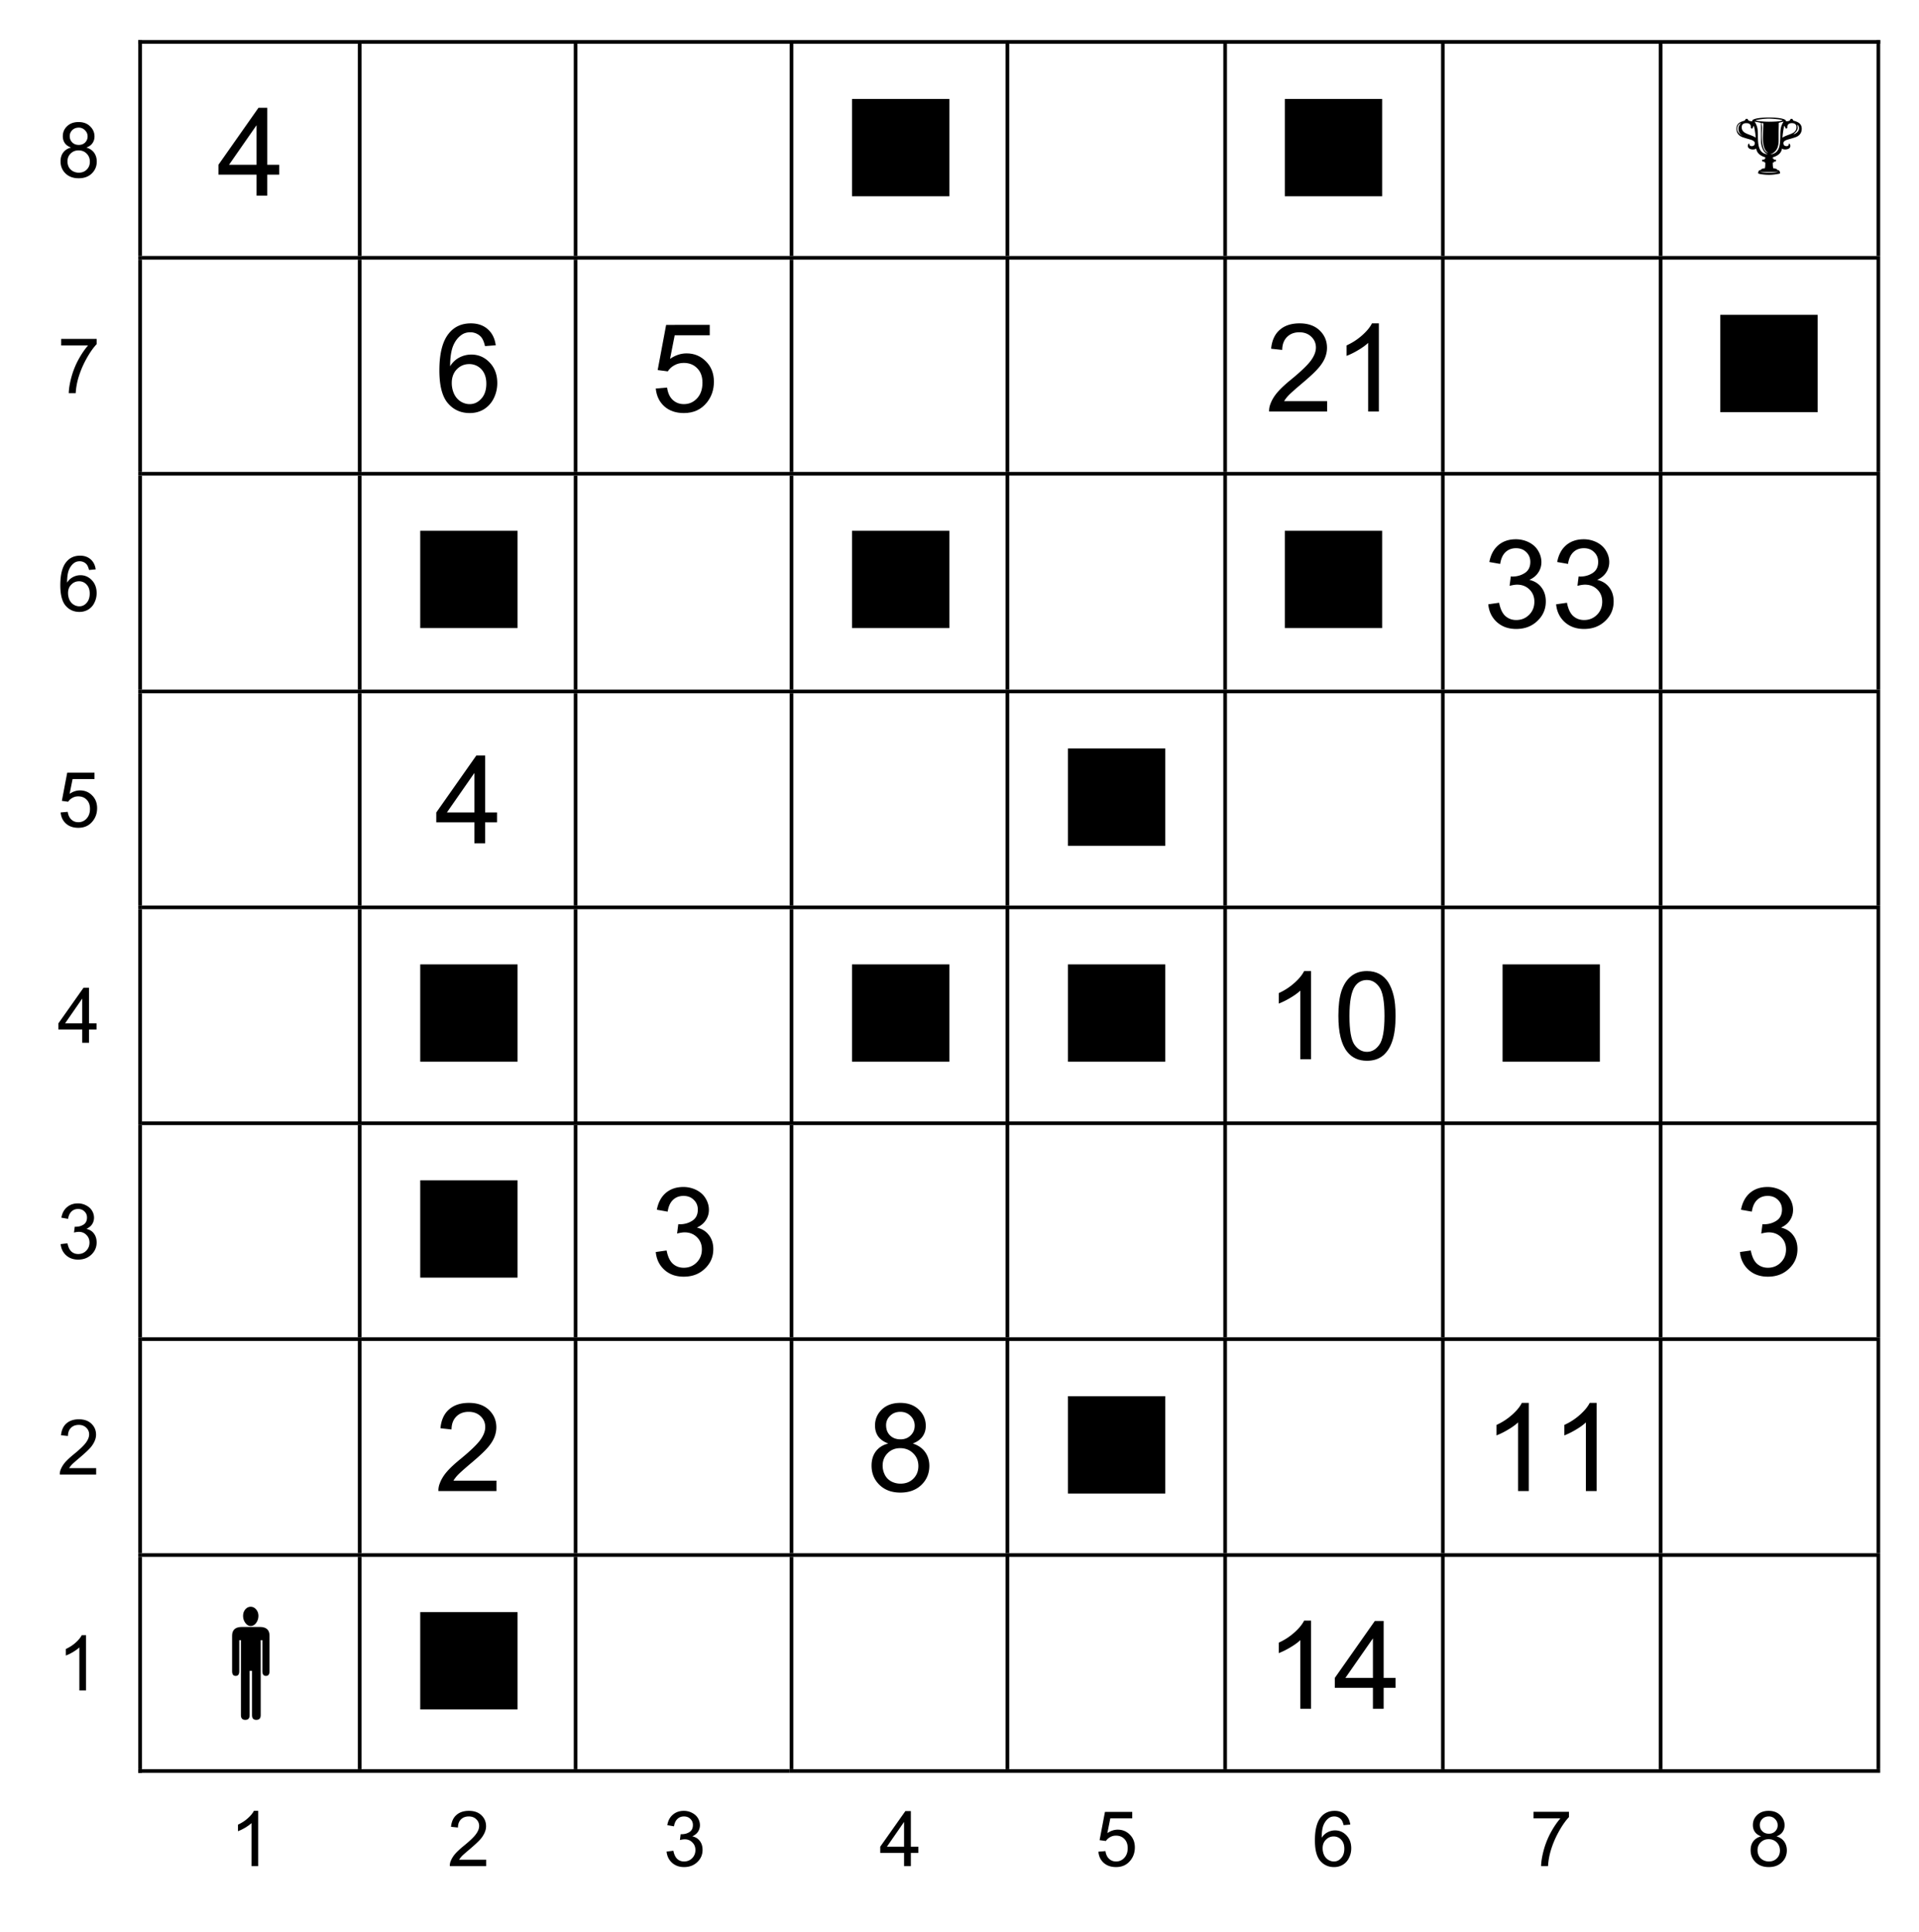 <svg xmlns="http://www.w3.org/2000/svg" xmlns:xlink="http://www.w3.org/1999/xlink" width="251.708" height="253.424" viewBox="0 0 251.708 253.424"><defs><path id="glyph-0-0" d="M1.781-3.906q-.55-.201-.812-.578-.268-.374-.266-.907 0-.78.563-1.312.563-.546 1.5-.547c.632 0 1.14.188 1.515.563q.576.55.578 1.328c0 .336-.09.625-.265.875q-.252.377-.797.578.669.205 1.015.687.342.487.344 1.156 0 .925-.656 1.563c-.43.418-1 .625-1.719.625Q1.718.126 1.062-.5.407-1.139.407-2.094c0-.469.117-.86.36-1.172q.358-.466 1.015-.64m-.172-1.5q0 .503.329.828.326.328.859.328.5.002.828-.312.328-.33.328-.797c0-.32-.117-.594-.344-.813a1.1 1.1 0 0 0-.828-.344q-.504 0-.844.329-.327.329-.328.78m-.296 3.328c0 .25.054.496.171.734q.186.346.547.547.357.188.766.188c.426 0 .773-.133 1.047-.407q.406-.405.406-1.03 0-.641-.422-1.063-.423-.422-1.062-.422-.626 0-1.047.422c-.274.273-.407.617-.407 1.03m0 0"/><path id="glyph-0-2" d="M.484-6.266v-.859h4.657v.688c-.461.492-.914 1.14-1.36 1.953a12.4 12.4 0 0 0-1.047 2.5A9.3 9.3 0 0 0 2.391 0h-.907q.012-.841.329-2.047.325-1.217.921-2.328.609-1.124 1.282-1.89Zm0 0"/><path id="glyph-0-3" d="m5.016-5.453-.875.078c-.086-.352-.2-.61-.344-.766a1.2 1.2 0 0 0-.89-.375q-.424 0-.735.235c-.281.21-.508.511-.672.906q-.234.58-.234 1.656.309-.482.765-.719c.313-.164.64-.25.985-.25q.873 0 1.5.657c.414.437.625 1 .625 1.687 0 .461-.102.883-.297 1.266a2.06 2.06 0 0 1-.797.89Q3.53.126 2.89.126c-.743 0-1.344-.27-1.813-.812Q.375-1.498.375-3.375q-.002-2.092.781-3.047.67-.827 1.813-.828.841.002 1.39.484.545.487.657 1.313M1.39-2.343q0 .468.187.89.2.409.547.625.357.22.75.219.561.002.953-.453.406-.452.406-1.22 0-.75-.406-1.171a1.29 1.29 0 0 0-1-.438c-.398 0-.734.149-1.015.438q-.423.422-.422 1.11m0 0"/><path id="glyph-0-4" d="m.422-1.89.922-.079q.107.676.484 1.016.373.345.906.344a1.42 1.42 0 0 0 1.079-.47c.3-.32.453-.75.453-1.28 0-.508-.149-.91-.438-1.203Q3.406-4 2.718-4c-.28 0-.538.07-.765.203a1.5 1.5 0 0 0-.547.5l-.828-.11.703-3.702H4.86v.843H1.984l-.39 1.938q.655-.452 1.36-.453.948 0 1.593.656.656.657.656 1.672-.002.986-.578 1.703-.69.877-1.89.875-.987.002-1.61-.547Q.498-.983.422-1.89m0 0"/><path id="glyph-0-5" d="M3.25 0v-1.734H.125v-.813l3.297-4.672h.719v4.672h.984v.813h-.984V0Zm0-2.547v-3.25L1-2.547Zm0 0"/><path id="glyph-0-6" d="m.422-1.906.89-.11q.153.75.516 1.079.357.328.89.328.624 0 1.048-.422.435-.435.437-1.078-.001-.61-.406-1-.392-.406-1-.407a2.7 2.7 0 0 0-.625.094l.094-.765h.14q.576 0 1.016-.282.451-.294.453-.922 0-.48-.328-.796-.328-.33-.844-.329-.518 0-.86.329-.346.328-.452.968l-.875-.156q.152-.89.734-1.375.575-.499 1.438-.5.574.001 1.078.266.497.253.765.687.265.44.266.922c0 .313-.086.602-.25.86q-.252.374-.75.609.639.14.984.61.36.468.36 1.171 0 .937-.688 1.594-.69.656-1.734.656-.956 0-1.578-.562Q.515-1 .42-1.907m0 0"/><path id="glyph-0-7" d="M5.078-.844V0H.313Q.295-.31.406-.61a3.4 3.4 0 0 1 .578-.968q.405-.468 1.172-1.094 1.17-.951 1.578-1.515.422-.575.422-1.079a1.17 1.17 0 0 0-.375-.875q-.375-.375-.984-.375c-.43 0-.774.133-1.031.391-.25.25-.383.605-.391 1.063l-.906-.094q.094-1.014.703-1.547.61-.546 1.64-.547 1.044.002 1.641.578.61.581.61 1.438 0 .42-.188.843a3.4 3.4 0 0 1-.578.891q-.41.458-1.36 1.266-.796.673-1.03.906a3 3 0 0 0-.376.484Zm0 0"/><path id="glyph-0-8" d="M3.75 0h-.875v-5.64q-.328.299-.844.609-.516.3-.937.453v-.86q.748-.339 1.297-.843.562-.5.797-.969h.562Zm0 0"/><path id="glyph-1-0" d="M5.203 0v-2.75h-5v-1.297l5.25-7.469H6.61v7.47h1.563v1.296H6.609V0Zm0-4.047v-5.187l-3.61 5.187Zm0 0"/><path id="glyph-1-2" d="m8-8.687-1.406.109q-.19-.826-.532-1.219a1.9 1.9 0 0 0-1.421-.594q-.675 0-1.172.375-.676.486-1.063 1.422c-.25.625-.383 1.512-.39 2.656q.497-.78 1.234-1.156a3.4 3.4 0 0 1 1.547-.375c.945 0 1.75.352 2.406 1.047q.998 1.034 1 2.688 0 1.077-.469 2.015a3.47 3.47 0 0 1-1.28 1.422q-.817.499-1.86.5-1.769.002-2.875-1.297C.977-1.969.609-3.398.609-5.39q-.001-3.327 1.235-4.843 1.062-1.326 2.89-1.328 1.359.002 2.22.765.871.768 1.046 2.11M2.234-3.734q0 .737.297 1.406.311.657.875 1.015.563.345 1.172.344.89.001 1.531-.718.657-.715.657-1.97-.001-1.182-.641-1.874a2.12 2.12 0 0 0-1.61-.688q-.956 0-1.624.688-.657.69-.657 1.797m0 0"/><path id="glyph-1-3" d="m.672-3.016 1.484-.125q.153 1.08.75 1.625c.406.368.89.547 1.453.547q1.032 0 1.735-.765.703-.763.703-2.047 0-1.2-.688-1.89-.675-.704-1.765-.704-.69 0-1.235.313-.55.298-.859.796L.922-5.437l1.11-5.922H7.75V-10H3.156l-.61 3.094q1.031-.717 2.173-.719c1 0 1.843.352 2.531 1.047.695.687 1.047 1.578 1.047 2.672 0 1.043-.305 1.945-.906 2.703C6.648-.266 5.64.203 4.359.203c-1.043 0-1.898-.289-2.562-.875Q.813-1.562.672-3.016m0 0"/><path id="glyph-1-4" d="M8.094-1.36V0H.484a2.4 2.4 0 0 1 .172-.984c.188-.52.492-1.032.922-1.532q.64-.75 1.86-1.734 1.875-1.547 2.53-2.437.657-.904.657-1.704 0-.843-.61-1.421c-.398-.383-.917-.579-1.562-.579-.68 0-1.219.211-1.625.625-.406.407-.617.97-.625 1.688L.75-8.234q.153-1.624 1.125-2.47.968-.857 2.61-.858 1.651 0 2.624.921c.645.618.97 1.375.97 2.282q0 .69-.282 1.359-.282.675-.938 1.406-.657.738-2.187 2.016Q3.405-2.5 3.047-2.125c-.242.25-.438.508-.594.766Zm0 0"/><path id="glyph-1-5" d="M5.984 0H4.578v-9q-.517.487-1.344.969a10 10 0 0 1-1.484.734v-1.375a8 8 0 0 0 2.063-1.344q.89-.795 1.265-1.546h.906Zm0 0"/><path id="glyph-1-6" d="m.672-3.031 1.422-.203q.234 1.206.812 1.734.593.532 1.438.531c.664 0 1.226-.226 1.687-.687q.687-.686.688-1.719-.001-.967-.64-1.594-.643-.64-1.626-.64-.393.002-.984.156l.156-1.234a2 2 0 0 0 .219.015q.902 0 1.625-.469.716-.468.718-1.453c0-.52-.18-.945-.53-1.281q-.518-.516-1.344-.516-.832 0-1.375.516-.551.516-.704 1.547l-1.421-.25q.263-1.418 1.171-2.203.921-.78 2.297-.781a3.8 3.8 0 0 1 1.735.406c.53.273.93.64 1.203 1.11q.422.703.422 1.483-.001.75-.407 1.36-.392.61-1.171.969Q7.077-6 7.64-5.25c.382.492.578 1.105.578 1.844q0 1.518-1.11 2.562Q6.015.205 4.33.203q-1.52 0-2.516-.89Q.812-1.59.672-3.031m0 0"/><path id="glyph-1-7" d="M.672-5.672q-.002-2.045.406-3.281.42-1.248 1.25-1.922.826-.686 2.094-.687.92 0 1.625.374c.469.25.851.61 1.156 1.079q.45.704.703 1.718.265 1.002.266 2.72 0 2.016-.422 3.265Q7.34-1.153 6.516-.47c-.555.45-1.25.672-2.094.672C3.305.203 2.438-.195 1.812-1Q.673-2.437.673-5.672m1.453 0q0 2.829.656 3.766.668.937 1.64.937.968 0 1.626-.937c.445-.625.672-1.88.672-3.766 0-1.894-.227-3.156-.672-3.781q-.657-.938-1.64-.938-.973.001-1.563.829-.72 1.049-.719 3.89m0 0"/><path id="glyph-1-8" d="M2.844-6.234c-.586-.22-1.024-.524-1.313-.922Q1.11-7.75 1.11-8.594q-.001-1.248.907-2.11c.601-.57 1.406-.858 2.406-.858q1.498 0 2.422.874.92.877.922 2.141 0 .798-.422 1.39c-.282.4-.711.704-1.282.923q1.06.346 1.61 1.109.562.768.562 1.828-.002 1.487-1.046 2.5-1.051 1.001-2.75 1Q2.73.205 1.688-.813.656-1.826.656-3.327q0-1.125.563-1.875.576-.762 1.625-1.031M2.563-8.64c0 .555.171 1 .515 1.344q.53.516 1.375.516.811 0 1.328-.516.53-.516.532-1.266a1.75 1.75 0 0 0-.547-1.296q-.533-.53-1.328-.532-.816 0-1.344.516a1.66 1.66 0 0 0-.531 1.234m-.454 5.313c0 .406.094.805.282 1.187q.28.564.843.875.575.299 1.22.297c.675 0 1.234-.21 1.671-.64.445-.438.672-.993.672-1.672q0-1.015-.688-1.672c-.449-.445-1.015-.672-1.703-.672q-.984 0-1.64.656-.657.657-.657 1.64m0 0"/><path id="glyph-2-0" d="M1.86-1.594v-12.765h12.765v12.765Zm0 0"/><path id="glyph-4-0" d="M9.281-5.89q-.001.702-.625 1.03-.204.112-1.172.376-.609.175-.609.468 0 .409.422.407c.195 0 .297-.11.297-.328q.187 0 .187.328 0 .221-.234.343a1 1 0 0 1-.438.094q-.27.002-.421-.125-.113.83-1.204 1.156v.172h.125v.125h.235a.12.12 0 0 1 .062.11.26.26 0 0 1-.062.156h-.219v.11h-.14v.187c0 .25.023.449.077.593q.171.001.282.032.201.048.203.172.388.002.39.437 0 .047-.312.094c-.387.07-.766.11-1.14.11q-.535 0-1.11-.094-.313-.064-.312-.11-.002-.435.39-.437 0-.124.188-.172.122-.03.297-.031.06-.218.062-.563v-.219h-.125v-.11h-.219q-.08-.074-.078-.155-.002-.075.078-.11h.235v-.125H4.5v-.172q-1.08-.325-1.187-1.156-.16.127-.422.125a.9.9 0 0 1-.438-.094q-.234-.122-.234-.343 0-.329.187-.328 0 .328.297.328.422.002.422-.407-.001-.293-.625-.468-.956-.264-1.156-.375-.626-.33-.625-1.032c0-.312.101-.554.312-.734q.236-.187.75-.328a.6.6 0 0 0 .157-.234h.25q.029.313.609.312V-7Q3.184-7.359 5-7.36q1.794.002 2.188.36l.015.125h.094q.48.002.516-.312h.25a.46.46 0 0 0 .14.234q.516.14.75.328c.219.18.328.422.328.734m-.687-.188q0-.546-.61-.547-.643.001-.593.64l-.172.094-.235-.406c-.105.461-.183.984-.234 1.578q.186-.14.719-.343.562-.201.765-.344.36-.263.36-.672M6.75-7q-.034-.075-.812-.156Q5.263-7.218 5-7.22q-.58.001-1.36.125-.157.02-.39.078V-7c0 .031.148.07.453.11q.686.079 1.297.077c.227 0 .54-.007.938-.03q.778-.062.812-.157m.156.172q-.033.001-.547.125-.093.019-.093.125c0 .25-.008.625-.016 1.125v1.125q-.002 1.441-1.094 1.781.844-.029 1.14-.86.172-.482.173-1.562 0-.622.062-.968.095-.48.375-.891M4.875-2.734q-.688-.358-.687-2.016c0-.219.007-.523.03-.922q.031-.591.032-.937l-.266-.032q.094.346.094.657c0 .093-.008.234-.016.422a7 7 0 0 0-.015.421c0 1.532.273 2.336.828 2.407m-.031.187q-.458-.139-.703-.734a2.65 2.65 0 0 1-.203-1.047v-2.25c0-.063-.04-.098-.11-.11q-.346-.075-.734-.14.28.41.375.89.06.347.062.97-.002 1.079.172 1.562.281.83 1.14.86M3.25-4.719A11 11 0 0 0 3-6.297l-.219.406-.172-.093v-.11c.008-.351-.187-.531-.593-.531q-.61.001-.61.547c0 .273.117.496.36.672.132.093.39.21.765.343q.53.204.719.344m-1.687-.234q-.58-.28-.579-.953 0-.406.344-.735a.64.64 0 0 0-.375.282.94.94 0 0 0-.125.484c0 .2.07.387.219.563q.216.252.516.359M6.219-.25h-.11c-.125 0-.312.008-.562.016q-.375.016-.563.015-.205 0-.609-.015c-.262-.008-.46-.016-.594-.016.352.086.754.125 1.203.125q.704.001 1.235-.125m2.468-6.172q.061.207.063.406-.002.44-.578.829.247 0 .5-.235.248-.232.25-.5 0-.373-.235-.5m0 0"/><path id="glyph-5-0" d="M10-11.703c0 .344-.102.652-.297.922q-.298.408-.719.406-.41.002-.703-.406-.298-.405-.297-.922 0-.498.282-.844.294-.358.718-.36.421.002.72.36c.194.23.296.512.296.844m1.453 7.265q0 .61-.469.61t-.468-.61v-4.078h-.22v9.844q-.001.61-.577.61-.563 0-.563-.61V-4.5h-.312v5.828q0 .61-.563.61-.579 0-.578-.61v-9.844h-.219v4.079q0 .609-.468.609-.47 0-.47-.61v-4.671q0-1.139 1.282-1.141h2.36c.843 0 1.265.383 1.265 1.14Zm0 0"/></defs><use xlink:href="#glyph-0-0" x="7.536" y="23.258"/><use xlink:href="#glyph-0-1" x="13.098" y="23.258"/><use xlink:href="#glyph-1-0" x="28.449" y="25.658"/><use xlink:href="#glyph-1-1" x="37.347" y="25.658"/><use xlink:href="#glyph-0-1" x="61.473" y="23.258"/><use xlink:href="#glyph-0-1" x="89.793" y="23.258"/><use xlink:href="#glyph-2-0" x="109.9" y="27.338"/><use xlink:href="#glyph-0-1" x="126.325" y="27.338"/><use xlink:href="#glyph-0-1" x="146.433" y="23.258"/><use xlink:href="#glyph-2-0" x="166.665" y="27.338"/><use xlink:href="#glyph-3-0" x="183.09" y="27.338"/><use xlink:href="#glyph-0-1" x="203.438" y="23.258"/><use xlink:href="#glyph-4-0" x="227.046" y="22.778"/><use xlink:href="#glyph-0-1" x="236.949" y="22.778"/><path d="M18.137 5.258h.48v.48h-.48Zm0 0"/><path d="M18.137 5.258h.48v.48h-.48Zm0 0"/><path d="M18.617 5.258h28.32v.48h-28.32Zm28.321 0h.48v.48h-.48Zm0 0"/><path d="M47.418 5.258h27.84v.48h-27.84Zm27.84 0h.48v.48h-.48Zm.48 0h27.84v.48h-27.84Zm27.84 0h.48v.48h-.48Zm.481 0h27.84v.48h-27.84Zm0 0"/><path d="M131.898 5.258h.48v.48h-.48Zm.481 0h28.078v.48h-28.078Zm28.078 0h.48v.48h-.48Zm.481 0h28.082v.48h-28.083Zm28.082 0h.476v.48h-.476Zm.476 0h28.082v.48h-28.082Zm28.082 0h.48v.48h-.48Zm.481 0h28.078v.48h-28.078Zm28.078 0h.48v.48h-.48Zm0 0"/><path d="M246.137 5.258h.48v.48h-.48Zm-228 .48h.48v27.84h-.48Zm28.801 0h.48v27.84h-.48Zm28.32 0h.48v27.84h-.48Zm28.32 0h.48v27.84h-.48Zm28.32 0h.48v27.84h-.48Zm28.559 0h.48v27.84h-.48Zm28.563 0h.476v27.84h-.476Zm28.558 0h.48v27.84h-.48Zm28.559 0h.48v27.84h-.48Zm0 0"/><use xlink:href="#glyph-0-2" x="7.536" y="51.578"/><use xlink:href="#glyph-0-1" x="13.098" y="51.578"/><use xlink:href="#glyph-0-1" x="32.898" y="51.578"/><use xlink:href="#glyph-1-2" x="57.023" y="53.978"/><use xlink:href="#glyph-1-1" x="65.922" y="53.978"/><use xlink:href="#glyph-1-3" x="85.343" y="53.978"/><use xlink:href="#glyph-1-1" x="94.242" y="53.978"/><use xlink:href="#glyph-1-1" x="118.113" y="53.978"/><use xlink:href="#glyph-1-1" x="146.433" y="53.978"/><use xlink:href="#glyph-1-4" x="165.979" y="53.978"/><use xlink:href="#glyph-1-5" x="174.878" y="53.978"/><use xlink:href="#glyph-1-1" x="183.776" y="53.978"/><use xlink:href="#glyph-1-1" x="203.438" y="53.978"/><use xlink:href="#glyph-2-0" x="223.785" y="55.658"/><use xlink:href="#glyph-3-0" x="240.21" y="55.658"/><path d="M18.137 33.578h.48v.48h-.48Zm0 0"/><path d="M18.617 33.578h28.32v.48h-28.32Zm28.321 0h.48v.48h-.48Zm0 0"/><path d="M47.418 33.578h27.84v.48h-27.84Zm27.84 0h.48v.48h-.48Zm.48 0h27.84v.48h-27.84Zm27.84 0h.48v.48h-.48Zm.481 0h27.84v.48h-27.84Zm0 0"/><path d="M131.898 33.578h.48v.48h-.48Zm.481 0h28.078v.48h-28.078Zm28.078 0h.48v.48h-.48Zm.481 0h28.082v.48h-28.083Zm28.082 0h.476v.48h-.476Zm.476 0h28.082v.48h-28.082Zm28.082 0h.48v.48h-.48Zm.481 0h28.078v.48h-28.078Zm28.078 0h.48v.48h-.48Zm-228 .481h.48v27.84h-.48Zm28.801 0h.48v27.84h-.48Zm28.32 0h.48v27.84h-.48Zm28.32 0h.48v27.84h-.48Zm28.32 0h.48v27.84h-.48Zm28.559 0h.48v27.84h-.48Zm28.563 0h.476v27.84h-.476Zm28.558 0h.48v27.84h-.48Zm28.559 0h.48v27.84h-.48Zm0 0"/><use xlink:href="#glyph-0-3" x="7.536" y="80.138"/><use xlink:href="#glyph-0-1" x="13.098" y="80.138"/><use xlink:href="#glyph-0-1" x="32.898" y="80.138"/><use xlink:href="#glyph-2-0" x="53.26" y="83.978"/><use xlink:href="#glyph-3-0" x="69.685" y="83.978"/><use xlink:href="#glyph-0-1" x="89.793" y="80.138"/><use xlink:href="#glyph-2-0" x="109.9" y="83.978"/><use xlink:href="#glyph-3-0" x="126.325" y="83.978"/><use xlink:href="#glyph-0-1" x="146.433" y="80.138"/><use xlink:href="#glyph-2-0" x="166.665" y="83.978"/><use xlink:href="#glyph-3-0" x="183.09" y="83.978"/><use xlink:href="#glyph-1-6" x="194.539" y="82.298"/><use xlink:href="#glyph-1-6" x="203.438" y="82.298"/><use xlink:href="#glyph-1-1" x="212.336" y="82.298"/><use xlink:href="#glyph-0-1" x="231.998" y="80.138"/><path d="M18.137 61.898h.48v.48h-.48Zm0 0"/><path d="M18.617 61.898h28.32v.48h-28.32Zm28.321 0h.48v.48h-.48Zm0 0"/><path d="M47.418 61.898h27.84v.48h-27.84Zm27.84 0h.48v.48h-.48Zm.48 0h27.84v.48h-27.84Zm27.84 0h.48v.48h-.48Zm.481 0h27.84v.48h-27.84Zm0 0"/><path d="M131.898 61.898h.48v.48h-.48Zm.481 0h28.078v.48h-28.078Zm28.078 0h.48v.48h-.48Zm.481 0h28.082v.48h-28.083Zm28.082 0h.476v.48h-.476Zm.476 0h28.082v.48h-28.082Zm28.082 0h.48v.48h-.48Zm.481 0h28.078v.48h-28.078Zm28.078 0h.48v.48h-.48Zm-228 .481h.48v28.078h-.48Zm28.801 0h.48v28.078h-.48Zm28.32 0h.48v28.078h-.48Zm28.32 0h.48v28.078h-.48Zm28.32 0h.48v28.078h-.48Zm28.559 0h.48v28.078h-.48Zm28.563 0h.476v28.078h-.476Zm28.558 0h.48v28.078h-.48Zm28.559 0h.48v28.078h-.48Zm0 0"/><use xlink:href="#glyph-0-4" x="7.536" y="108.458"/><use xlink:href="#glyph-0-1" x="13.098" y="108.458"/><use xlink:href="#glyph-0-1" x="32.898" y="108.458"/><use xlink:href="#glyph-1-0" x="57.023" y="110.618"/><use xlink:href="#glyph-0-1" x="65.922" y="110.618"/><use xlink:href="#glyph-0-1" x="89.793" y="108.458"/><use xlink:href="#glyph-0-1" x="118.113" y="108.458"/><use xlink:href="#glyph-2-0" x="138.22" y="112.538"/><use xlink:href="#glyph-3-0" x="154.645" y="112.538"/><use xlink:href="#glyph-0-1" x="174.878" y="108.458"/><use xlink:href="#glyph-0-1" x="203.438" y="108.458"/><use xlink:href="#glyph-0-1" x="231.998" y="108.458"/><path d="M18.137 90.457h.48v.48h-.48Zm0 0"/><path d="M18.617 90.457h28.32v.48h-28.32Zm28.321 0h.48v.48h-.48Zm0 0"/><path d="M47.418 90.457h27.84v.48h-27.84Zm27.84 0h.48v.48h-.48Zm.48 0h27.84v.48h-27.84Zm27.84 0h.48v.48h-.48Zm.481 0h27.84v.48h-27.84Zm0 0"/><path d="M131.898 90.457h.48v.48h-.48Zm.481 0h28.078v.48h-28.078Zm28.078 0h.48v.48h-.48Zm.481 0h28.082v.48h-28.083Zm28.082 0h.476v.48h-.476Zm.476 0h28.082v.48h-28.082Zm28.082 0h.48v.48h-.48Zm.481 0h28.078v.48h-28.078Zm28.078 0h.48v.48h-.48Zm-228 .481h.48v27.84h-.48Zm28.801 0h.48v27.84h-.48Zm28.32 0h.48v27.84h-.48Zm28.32 0h.48v27.84h-.48Zm28.32 0h.48v27.84h-.48Zm28.559 0h.48v27.84h-.48Zm28.563 0h.476v27.84h-.476Zm28.558 0h.48v27.84h-.48Zm28.559 0h.48v27.84h-.48Zm0 0"/><use xlink:href="#glyph-0-5" x="7.536" y="136.778"/><use xlink:href="#glyph-0-1" x="13.098" y="136.778"/><use xlink:href="#glyph-0-1" x="32.898" y="136.778"/><use xlink:href="#glyph-2-0" x="53.26" y="140.858"/><use xlink:href="#glyph-3-0" x="69.685" y="140.858"/><use xlink:href="#glyph-0-1" x="89.793" y="136.778"/><use xlink:href="#glyph-2-0" x="109.9" y="140.858"/><use xlink:href="#glyph-3-0" x="126.325" y="140.858"/><use xlink:href="#glyph-2-0" x="138.22" y="140.858"/><use xlink:href="#glyph-3-0" x="154.645" y="140.858"/><use xlink:href="#glyph-1-5" x="165.979" y="138.938"/><use xlink:href="#glyph-1-7" x="174.878" y="138.938"/><use xlink:href="#glyph-1-1" x="183.776" y="138.938"/><use xlink:href="#glyph-2-0" x="195.225" y="140.858"/><use xlink:href="#glyph-3-0" x="211.65" y="140.858"/><use xlink:href="#glyph-0-1" x="231.998" y="136.778"/><path d="M18.137 118.777h.48v.48h-.48Zm0 0"/><path d="M18.617 118.777h28.32v.48h-28.32Zm28.321 0h.48v.48h-.48Zm0 0"/><path d="M47.418 118.777h27.84v.48h-27.84Zm27.84 0h.48v.48h-.48Zm.48 0h27.84v.48h-27.84Zm27.84 0h.48v.48h-.48Zm.481 0h27.84v.48h-27.84Zm0 0"/><path d="M131.898 118.777h.48v.48h-.48Zm.481 0h28.078v.48h-28.078Zm28.078 0h.48v.48h-.48Zm.481 0h28.082v.48h-28.083Zm28.082 0h.476v.48h-.476Zm.476 0h28.082v.48h-28.082Zm28.082 0h.48v.48h-.48Zm.481 0h28.078v.48h-28.078Zm28.078 0h.48v.48h-.48Zm-228 .481h.48v27.84h-.48Zm28.801 0h.48v27.84h-.48Zm28.32 0h.48v27.84h-.48Zm28.32 0h.48v27.84h-.48Zm28.32 0h.48v27.84h-.48Zm28.559 0h.48v27.84h-.48Zm28.563 0h.476v27.84h-.476Zm28.558 0h.48v27.84h-.48Zm28.559 0h.48v27.84h-.48Zm0 0"/><use xlink:href="#glyph-0-6" x="7.536" y="165.098"/><use xlink:href="#glyph-0-1" x="13.098" y="165.098"/><use xlink:href="#glyph-0-1" x="32.898" y="165.098"/><use xlink:href="#glyph-2-0" x="53.26" y="169.178"/><use xlink:href="#glyph-3-0" x="69.685" y="169.178"/><use xlink:href="#glyph-1-6" x="85.343" y="167.258"/><use xlink:href="#glyph-1-1" x="94.242" y="167.258"/><use xlink:href="#glyph-0-1" x="118.113" y="165.098"/><use xlink:href="#glyph-0-1" x="146.433" y="165.098"/><use xlink:href="#glyph-0-1" x="174.878" y="165.098"/><use xlink:href="#glyph-0-1" x="203.438" y="165.098"/><use xlink:href="#glyph-1-6" x="227.548" y="167.258"/><use xlink:href="#glyph-1-1" x="236.447" y="167.258"/><path d="M18.137 147.098h.48v.48h-.48Zm0 0"/><path d="M18.617 147.098h28.32v.48h-28.32Zm28.321 0h.48v.48h-.48Zm0 0"/><path d="M47.418 147.098h27.84v.48h-27.84Zm27.84 0h.48v.48h-.48Zm.48 0h27.84v.48h-27.84Zm27.84 0h.48v.48h-.48Zm.481 0h27.84v.48h-27.84Zm0 0"/><path d="M131.898 147.098h.48v.48h-.48Zm.481 0h28.078v.48h-28.078Zm28.078 0h.48v.48h-.48Zm.481 0h28.082v.48h-28.083Zm28.082 0h.476v.48h-.476Zm.476 0h28.082v.48h-28.082Zm28.082 0h.48v.48h-.48Zm.481 0h28.078v.48h-28.078Zm28.078 0h.48v.48h-.48Zm-228 .48h.48v27.84h-.48Zm28.801 0h.48v27.84h-.48Zm28.32 0h.48v27.84h-.48Zm28.32 0h.48v27.84h-.48Zm28.32 0h.48v27.84h-.48Zm28.559 0h.48v27.84h-.48Zm28.563 0h.476v27.84h-.476Zm28.558 0h.48v27.84h-.48Zm28.559 0h.48v27.84h-.48Zm0 0"/><use xlink:href="#glyph-0-7" x="7.536" y="193.418"/><use xlink:href="#glyph-0-1" x="13.098" y="193.418"/><use xlink:href="#glyph-0-1" x="32.898" y="193.418"/><use xlink:href="#glyph-1-4" x="57.023" y="195.578"/><use xlink:href="#glyph-1-1" x="65.922" y="195.578"/><use xlink:href="#glyph-1-1" x="89.793" y="195.578"/><use xlink:href="#glyph-1-8" x="113.663" y="195.578"/><use xlink:href="#glyph-1-1" x="122.562" y="195.578"/><use xlink:href="#glyph-2-0" x="138.22" y="197.498"/><use xlink:href="#glyph-3-0" x="154.645" y="197.498"/><use xlink:href="#glyph-0-1" x="174.878" y="193.418"/><use xlink:href="#glyph-1-5" x="194.539" y="195.578"/><use xlink:href="#glyph-1-5" x="203.438" y="195.578"/><use xlink:href="#glyph-1-1" x="212.336" y="195.578"/><use xlink:href="#glyph-0-1" x="231.998" y="193.418"/><path d="M18.137 175.418h.48v.48h-.48Zm0 0"/><path d="M18.617 175.418h28.32v.48h-28.32Zm28.321 0h.48v.48h-.48Zm0 0"/><path d="M47.418 175.418h27.84v.48h-27.84Zm27.84 0h.48v.48h-.48Zm.48 0h27.84v.48h-27.84Zm27.84 0h.48v.48h-.48Zm.481 0h27.84v.48h-27.84Zm0 0"/><path d="M131.898 175.418h.48v.48h-.48Zm.481 0h28.078v.48h-28.078Zm28.078 0h.48v.48h-.48Zm.481 0h28.082v.48h-28.083Zm28.082 0h.476v.48h-.476Zm.476 0h28.082v.48h-28.082Zm28.082 0h.48v.48h-.48Zm.481 0h28.078v.48h-28.078Zm28.078 0h.48v.48h-.48Zm-228 .48h.48v27.84h-.48Zm28.801 0h.48v27.84h-.48Zm28.32 0h.48v27.84h-.48Zm28.32 0h.48v27.84h-.48Zm28.32 0h.48v27.84h-.48Zm28.559 0h.48v27.84h-.48Zm28.563 0h.476v27.84h-.476Zm28.558 0h.48v27.84h-.48Zm28.559 0h.48v27.84h-.48Zm0 0"/><use xlink:href="#glyph-0-8" x="7.536" y="221.738"/><use xlink:href="#glyph-0-1" x="13.098" y="221.738"/><use xlink:href="#glyph-5-0" x="23.898" y="223.658"/><use xlink:href="#glyph-0-1" x="41.898" y="223.658"/><use xlink:href="#glyph-2-0" x="53.26" y="225.818"/><use xlink:href="#glyph-3-0" x="69.685" y="225.818"/><use xlink:href="#glyph-0-1" x="89.793" y="221.738"/><use xlink:href="#glyph-0-1" x="118.113" y="221.738"/><use xlink:href="#glyph-0-1" x="146.433" y="221.738"/><use xlink:href="#glyph-1-5" x="165.979" y="224.138"/><use xlink:href="#glyph-1-0" x="174.878" y="224.138"/><use xlink:href="#glyph-1-1" x="183.776" y="224.138"/><use xlink:href="#glyph-0-1" x="203.438" y="221.738"/><use xlink:href="#glyph-0-1" x="231.998" y="221.738"/><path d="M18.137 203.738h.48v.48h-.48Zm0 0"/><path d="M18.617 203.738h28.32v.48h-28.32Zm28.321 0h.48v.48h-.48Zm0 0"/><path d="M47.418 203.738h27.84v.48h-27.84Zm27.84 0h.48v.48h-.48Zm.48 0h27.84v.48h-27.84Zm27.84 0h.48v.48h-.48Zm.481 0h27.84v.48h-27.84Zm0 0"/><path d="M131.898 203.738h.48v.48h-.48Zm.481 0h28.078v.48h-28.078Zm28.078 0h.48v.48h-.48Zm.481 0h28.082v.48h-28.083Zm28.082 0h.476v.48h-.476Zm.476 0h28.082v.48h-28.082Zm28.082 0h.48v.48h-.48Zm.481 0h28.078v.48h-28.078Zm28.078 0h.48v.48h-.48Zm-228 .481h.48v27.84h-.48Zm28.801 0h.48v27.84h-.48Zm28.32 0h.48v27.84h-.48Zm28.32 0h.48v27.84h-.48Zm28.32 0h.48v27.84h-.48Zm28.559 0h.48v27.84h-.48Zm28.563 0h.476v27.84h-.476Zm28.558 0h.48v27.84h-.48Zm28.559 0h.48v27.84h-.48Zm0 0"/><use xlink:href="#glyph-0-1" x="4.098" y="244.778"/><use xlink:href="#glyph-0-8" x="30.117" y="244.778"/><use xlink:href="#glyph-0-1" x="35.679" y="244.778"/><use xlink:href="#glyph-0-7" x="58.692" y="244.778"/><use xlink:href="#glyph-0-1" x="64.253" y="244.778"/><use xlink:href="#glyph-0-6" x="87.012" y="244.778"/><use xlink:href="#glyph-0-1" x="92.573" y="244.778"/><use xlink:href="#glyph-0-5" x="115.332" y="244.778"/><use xlink:href="#glyph-0-1" x="120.893" y="244.778"/><use xlink:href="#glyph-0-4" x="143.652" y="244.778"/><use xlink:href="#glyph-0-1" x="149.213" y="244.778"/><use xlink:href="#glyph-0-3" x="172.097" y="244.778"/><use xlink:href="#glyph-0-1" x="177.659" y="244.778"/><use xlink:href="#glyph-0-2" x="200.657" y="244.778"/><use xlink:href="#glyph-0-1" x="206.218" y="244.778"/><use xlink:href="#glyph-0-0" x="229.217" y="244.778"/><use xlink:href="#glyph-0-1" x="234.778" y="244.778"/><path d="M18.137 232.059h.48v.48h-.48Zm0 0"/><path d="M18.137 232.059h.48v.48h-.48Zm.48 0h.48v.48h-.48Zm.481 0h27.84v.48h-27.84Zm27.84 0h.48v.48h-.48Zm.48 0h.48v.48h-.48Zm.48 0h27.36v.48h-27.36Zm27.36 0h.48v.48h-.48Zm.48 0h.48v.48h-.48Zm.481 0h27.36v.48h-27.36Zm0 0"/><path d="M103.578 232.059h.48v.48h-.48Zm.481 0h.48v.48h-.48Zm.481 0h27.358v.48H104.54Zm27.358 0h.48v.48h-.48Zm.481 0h.48v.48h-.48Zm.481 0h27.597v.48h-27.598Zm27.597 0h.48v.48h-.48Zm.481 0h.48v.48h-.48Zm.48 0h27.602v.48h-27.602Zm27.602 0h.476v.48h-.476Zm.476 0h.48v.48h-.48Zm.481 0h27.601v.48h-27.601Zm27.601 0h.48v.48h-.48Zm.481 0h.48v.48h-.48Zm.481 0h27.597v.48h-27.598Zm27.597 0h.48v.48h-.48Zm0 0"/></svg>